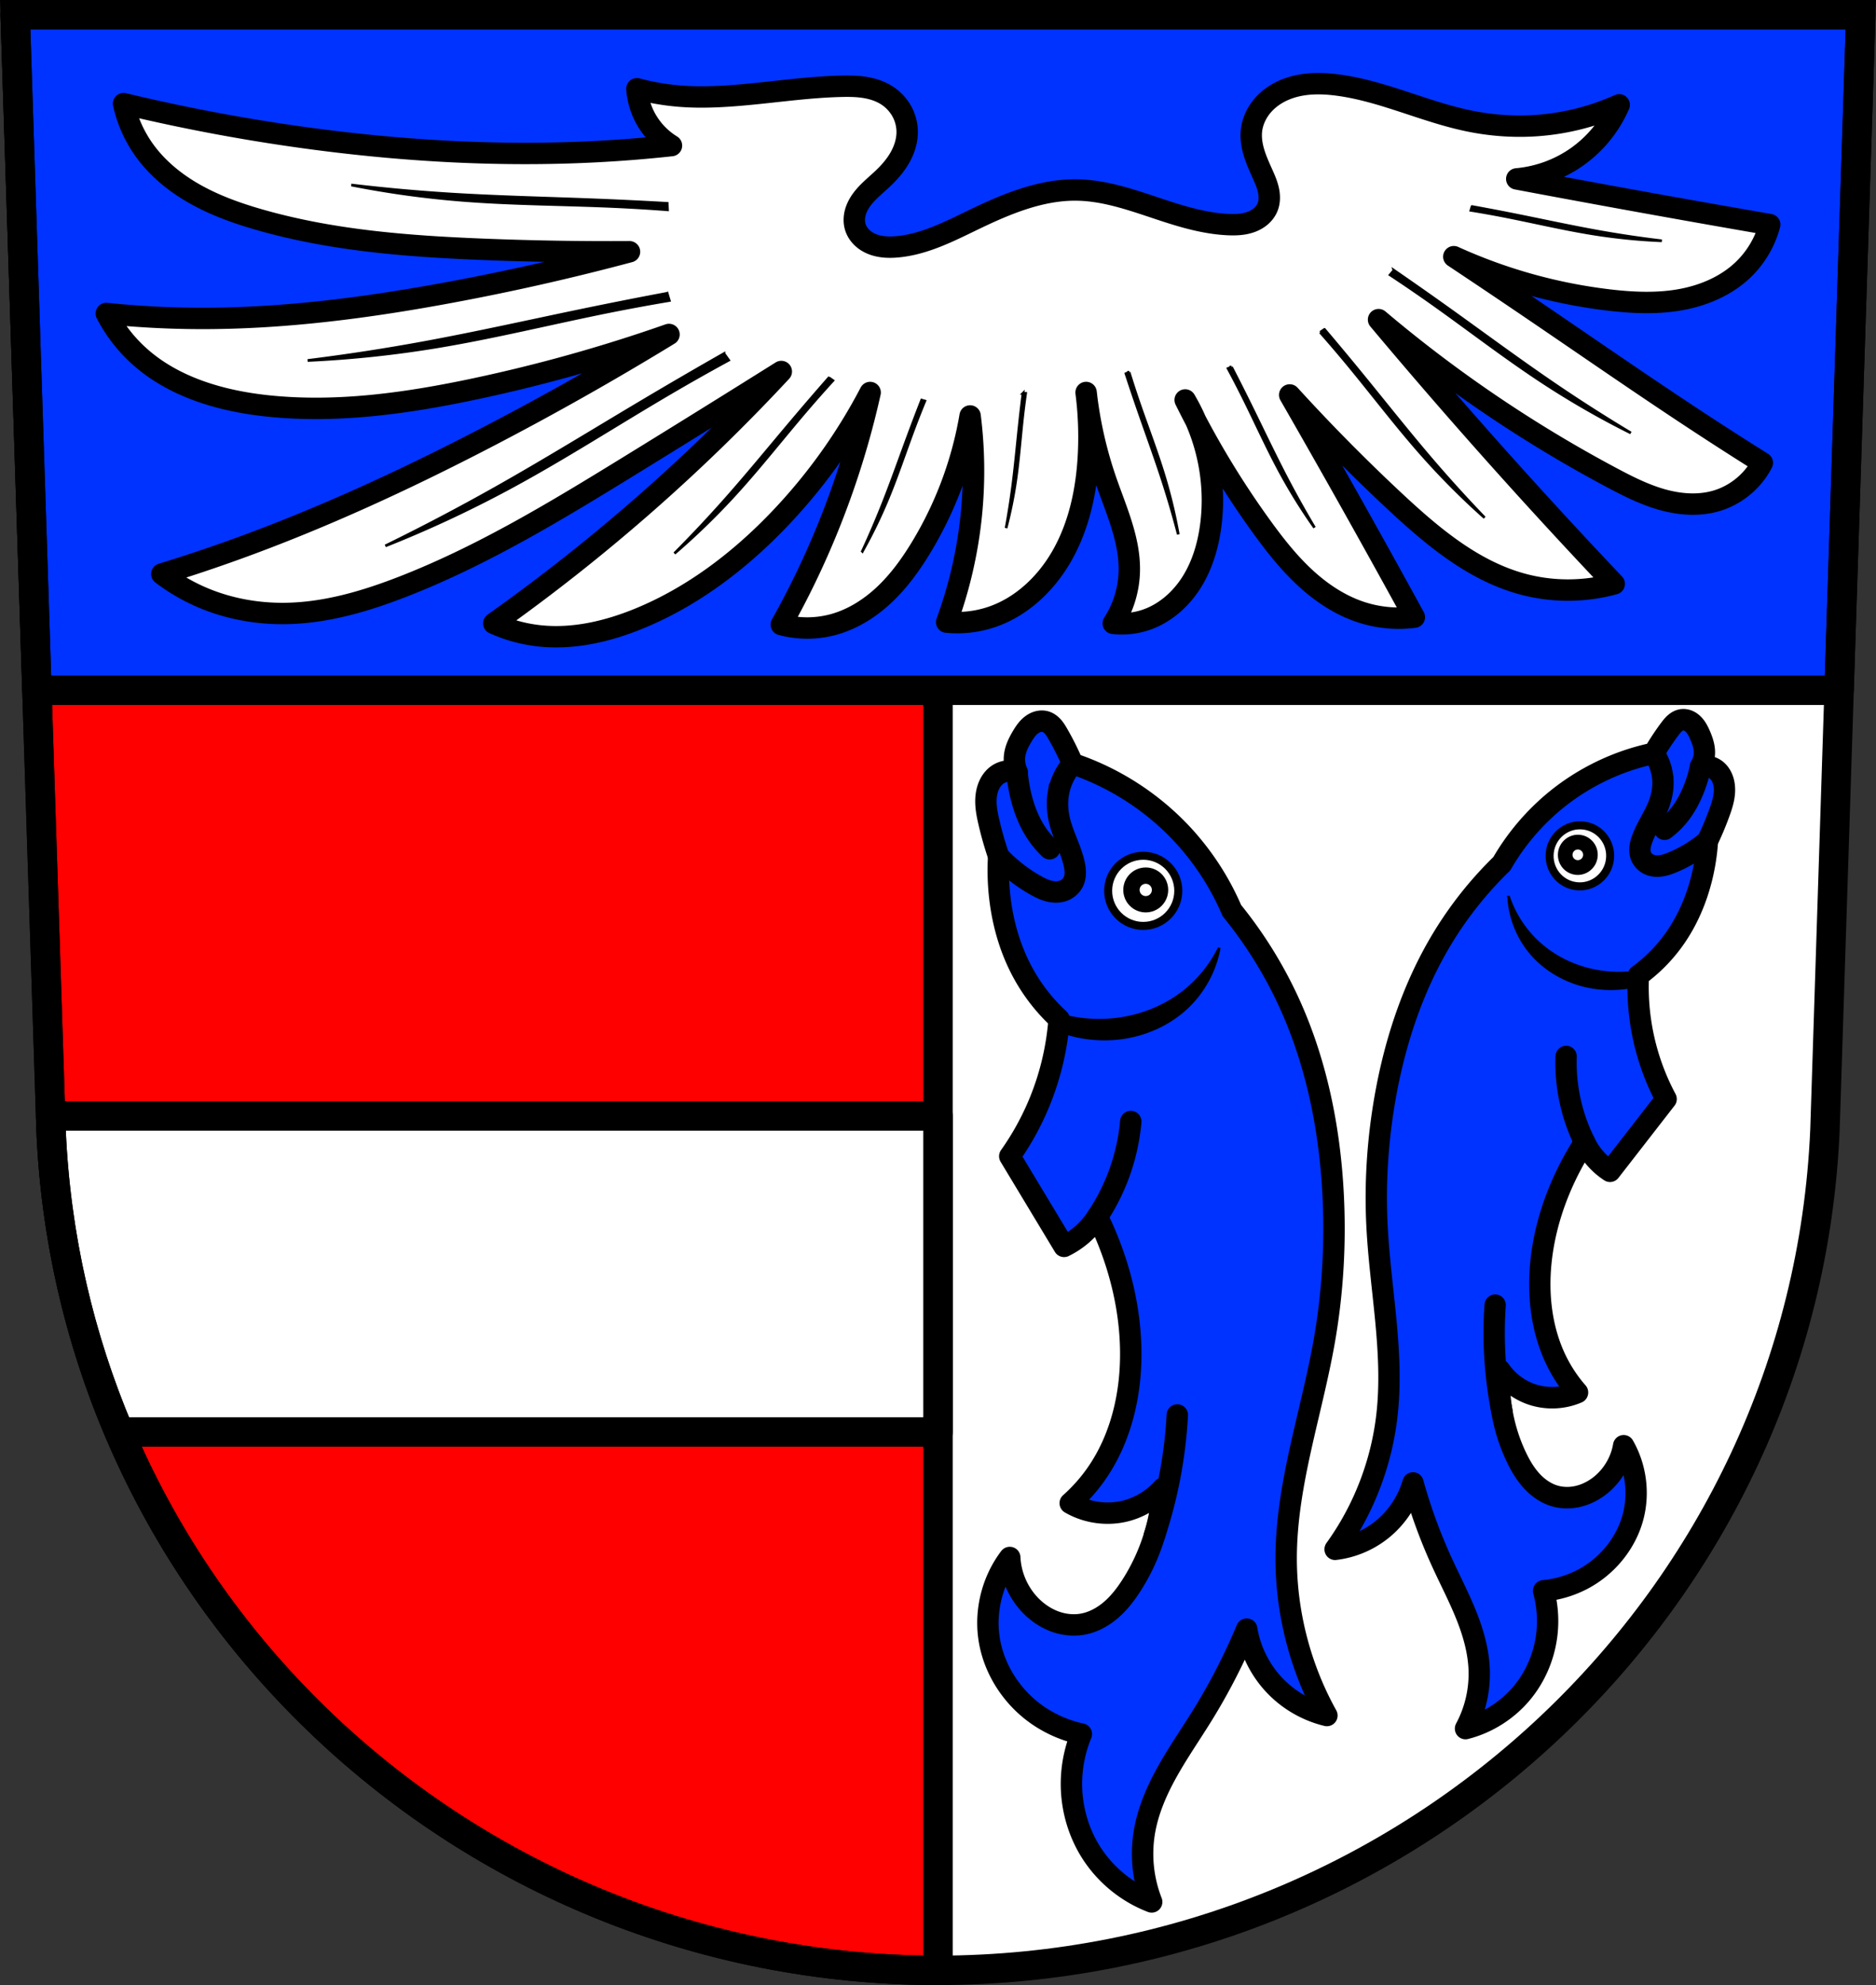 <svg xmlns="http://www.w3.org/2000/svg" width="701.33" height="741.77" viewBox="0 0 701.334 741.769" xmlns:xlink="http://www.w3.org/1999/xlink"><rect x="0" y="0" width="701.334" height="741.769" fill="#333333" stroke="none"/><path d="m5.678 5.499 13.398 416.62c7.415 175.25 153.92 314.05 331.59 314.14 177.51-.215 324.07-139.06 331.59-314.14l13.398-416.62h-344.98z" fill="#fff" fill-rule="evenodd"/><g stroke="#000"><g stroke-width="11"><g stroke-linejoin="round" stroke-linecap="round"><path d="m5.68 5.5 13.398 416.62c7.415 175.25 153.92 314.05 331.59 314.14V5.49H5.678z" fill="red"/><path d="m5.68 5.5 8.117 252.42h673.74L695.654 5.5H5.674z" fill="#03f"/><path d="m18.914 417 .164 5.125c1.691 39.96 10.633 78.02 25.508 112.97h306.08v-118.1H18.916z" fill="#fff"/></g><path d="m5.678 5.499 13.398 416.62c7.415 175.25 153.92 314.05 331.59 314.14 177.51-.215 324.07-139.06 331.59-314.14l13.398-416.62h-344.98z" fill="none"/></g><g fill-rule="evenodd"><path d="M238.11 33.18a27.217 27.217 0 0 0 2.768 10.149 27.284 27.284 0 0 0 10.149 11.07 497.469 497.469 0 0 1-29.06 2.307c-34.483 1.721-69.1-.161-103.34-4.613a691.517 691.517 0 0 1-72.43-13.378 47.263 47.263 0 0 0 7.842 17.53c4.984 6.894 11.786 12.343 19.22 16.478 7.434 4.135 15.507 7.01 23.683 9.356 27.05 7.771 55.38 9.945 83.5 11.07 18.288.733 36.594 1.04 54.897.923a883.795 883.795 0 0 1-67.35 15.223c-30.903 5.728-62.22 9.814-93.65 9.688a352.207 352.207 0 0 1-34.599-1.845 56.256 56.256 0 0 0 11.533 15.223c13.149 12.287 31.457 17.56 49.36 19.375 25.744 2.611 51.727-1.089 77.04-6.458a586.393 586.393 0 0 0 72.43-20.298 1119.988 1119.988 0 0 1-67.814 38.29c-30.502 15.85-61.775 30.31-94.11 41.98a593.145 593.145 0 0 1-27.679 9.226 71.241 71.241 0 0 0 16.15 9.226c9.471 3.873 19.754 5.671 29.986 5.536 15.227-.201 30.1-4.606 44.29-10.149 29.579-11.56 56.907-28.11 83.96-44.748a7559.748 7559.748 0 0 0 57.2-35.521 697.964 697.964 0 0 1-107.487 94.11 55.805 55.805 0 0 0 16.607 4.613c12.844 1.491 25.868-1.544 37.828-6.458 20.04-8.234 37.651-21.678 52.59-37.37a208.018 208.018 0 0 0 33.676-47.05 318.98 318.98 0 0 1-15.685 50.28 319.48 319.48 0 0 1-17.53 36.444 37.356 37.356 0 0 0 19.375 0c7.171-1.938 13.65-6.02 19.07-11.1 5.416-5.084 9.822-11.157 13.688-17.5a140.21 140.21 0 0 0 18.453-49.36 164.31 164.31 0 0 1 .461 36.905 164.285 164.285 0 0 1-9.226 40.13 40.273 40.273 0 0 0 16.607-1.845c11.216-3.722 20.382-12.373 26.295-22.605 6.746-11.673 9.537-25.283 10.149-38.751.343-7.543.034-15.11-.923-22.605a153.092 153.092 0 0 0 7.381 32.754c3.849 11.178 9.07 22.319 8.765 34.14a37.674 37.674 0 0 1-5.997 19.375c4.185.482 8.478.005 12.456-1.384 7.05-2.462 12.926-7.733 16.891-14.06 3.965-6.328 6.119-13.663 7.098-21.07 2.134-16.13-1.286-32.945-9.551-46.962a330.584 330.584 0 0 0 28.465 47.21c4.896 6.769 10.08 13.384 16.195 19.07 6.117 5.69 13.228 10.452 21.17 13.04a45.422 45.422 0 0 0 19.837 1.845 4506.989 4506.989 0 0 0-46.597-83.036 690.818 690.818 0 0 0 39.21 39.673c13.955 13.02 29.12 25.832 47.52 30.908 11.253 3.105 23.346 3.105 34.599 0a2156.759 2156.759 0 0 1-35.06-37.828 2158.493 2158.493 0 0 1-53.05-60.894 496.401 496.401 0 0 0 87.19 59.05c5.997 3.191 12.11 6.277 18.64 8.141 6.532 1.864 13.569 2.455 20.11.624 7.471-2.09 13.982-7.401 17.53-14.301a1392.876 1392.876 0 0 1-24.45-15.685c-20.646-13.549-40.928-27.643-61.36-41.519a3503.585 3503.585 0 0 0-29.524-19.837 195.55 195.55 0 0 0 57.665 16.15c8.807 1.052 17.771 1.498 26.516.015 8.745-1.482 17.311-5.01 23.768-11.09a36.29 36.29 0 0 0 10.149-17.07 6371.32 6371.32 0 0 1-94.57-17.069 46.344 46.344 0 0 0 22.605-8.304 46.359 46.359 0 0 0 15.685-19.375 90.743 90.743 0 0 1-32.29 7.842c-8.03.43-16.11-.216-23.989-1.845-16.568-3.429-32.13-11.16-48.9-13.378-5.848-.773-11.903-.847-17.53.923-3.683 1.158-7.148 3.121-9.826 5.902-2.678 2.781-4.534 6.405-4.936 10.244-.293 2.798.178 5.633 1 8.322.825 2.689 1.999 5.256 3.148 7.824.883 1.973 1.759 3.968 2.212 6.081.453 2.113.459 4.377-.367 6.374-.548 1.325-1.448 2.492-2.541 3.42-1.093.928-2.375 1.62-3.726 2.1-2.702.96-5.631 1.071-8.495.938-8.04-.374-15.876-2.58-23.527-5.074-10.718-3.494-21.483-7.628-32.754-7.842-13.56-.258-26.534 5.182-38.751 11.07-9.167 4.419-18.467 9.233-28.602 10.149-3.119.282-6.342.171-9.26-.965-1.459-.568-2.827-1.392-3.954-2.479-1.127-1.087-2.01-2.44-2.47-3.937-.537-1.744-.487-3.64-.017-5.403.471-1.763 1.349-3.399 2.428-4.871 2.159-2.942 5.081-5.216 7.737-7.718 2.53-2.382 4.858-5.02 6.562-8.05 1.705-3.03 2.767-6.472 2.664-9.945a16.118 16.118 0 0 0-2.232-7.675 16.745 16.745 0 0 0-5.61-5.703c-2.5-1.543-5.37-2.415-8.275-2.852-2.905-.437-5.857-.451-8.793-.377-14.352.362-28.572 2.816-42.903 3.691-5.684.347-11.392.445-17.07 0a89.694 89.694 0 0 1-16.15-2.768z" fill="#fff" stroke-linejoin="round" stroke-width="8"/><path d="M131.34 69.13a361.816 361.816 0 0 0 41.824 5.744c18.708 1.464 37.497 1.469 56.24 2.303 6.72.299 13.435.704 20.14 1.215l-.111-2.4c-9.384-.534-18.772-.983-28.16-1.346-17.439-.674-34.892-1.051-52.31-2.121a659.01 659.01 0 0 1-37.625-3.395zm418.97 8.05-.416 1.41c4.047.655 8.08 1.373 12.11 2.156 11.225 2.183 22.355 4.864 33.646 6.668a219.838 219.838 0 0 0 25.611 2.564 400.281 400.281 0 0 1-22.781-3.359c-10.472-1.853-20.864-4.123-31.29-6.215a939.635 939.635 0 0 0-16.877-3.225zm-29.19 23.84-1.434 1.688a569.726 569.726 0 0 1 15.13 10.33c13.914 9.831 27.392 20.287 41.633 29.637a322.381 322.381 0 0 0 33.23 19.1 590.545 590.545 0 0 1-28.895-18.477c-13.09-8.919-25.824-18.361-38.709-27.58a1381.406 1381.406 0 0 0-20.955-14.701zm-271.71 8.58a1797.757 1797.757 0 0 0-31.969 6.316c-19.75 4.092-39.434 8.522-59.27 12.158a753.67 753.67 0 0 1-43.16 6.625 413.106 413.106 0 0 0 48.535-5.125c21.396-3.548 42.474-8.774 63.736-13.05a730.283 730.283 0 0 1 22.936-4.229l-.803-2.697zm245.73 13.49-1.568 1.078a490.37 490.37 0 0 1 10.238 11.977c9.342 11.289 18.18 23 27.904 33.965a279.5 279.5 0 0 0 23.295 23.332 507.929 507.929 0 0 1-19.838-21.836c-8.867-10.349-17.312-21.05-25.938-31.6a1219.182 1219.182 0 0 0-14.09-16.916zm-224.49 9.05a1881.932 1881.932 0 0 0-29.994 17.438c-18.463 10.964-36.74 22.248-55.45 32.783a801.77 801.77 0 0 1-41.15 21.623 438.752 438.752 0 0 0 47.08-21.971c20.309-10.985 39.716-23.553 59.64-35.22a775.405 775.405 0 0 1 21.623-12.207l-1.744-2.441zm189.75 5.04-1.285.514a359.431 359.431 0 0 1 5.314 10.217c4.791 9.58 9.156 19.378 14.27 28.789a204.563 204.563 0 0 0 12.727 20.449 372.991 372.991 0 0 1-10.518-18.818c-4.607-8.832-8.859-17.844-13.262-26.779a873.615 873.615 0 0 0-7.246-14.371zm-38.29 1.906-1.172.537a815.202 815.202 0 0 0 4.809 14.264c3.057 8.8 6.262 17.549 9.117 26.416a351.329 351.329 0 0 1 5.631 19.377 192.86 192.86 0 0 0-5.279-21.934c-2.91-9.585-6.562-18.927-9.793-28.408a340.841 340.841 0 0 1-3.313-10.252zm-112.21 2.078a1128.227 1128.227 0 0 0-13.604 15.787c-8.328 9.85-16.488 19.845-25.04 29.5a477.859 477.859 0 0 1-19.12 20.355 263.14 263.14 0 0 0 22.412-21.717c9.372-10.224 17.92-21.17 26.938-31.707a465.419 465.419 0 0 1 9.879-11.176l-1.469-1.043zm72.54 5.807c-.498 4-.961 8.01-1.389 12.02-.795 7.446-1.469 14.905-2.426 22.332a295.516 295.516 0 0 1-2.508 16 161.98 161.98 0 0 0 3.596-17.725c1.157-7.968 1.716-16.01 2.615-24.01.322-2.867.689-5.73 1.098-8.586l-.986-.031zm-37.879 2.543a792.292 792.292 0 0 0-5.145 13.518c-3.108 8.396-6.073 16.847-9.371 25.17-2.379 6-4.93 11.939-7.648 17.797a185.282 185.282 0 0 0 9.459-19.461c3.696-8.889 6.694-18.05 10.09-27.06a324.9 324.9 0 0 1 3.803-9.627l-1.186-.34z"/></g></g><g transform="matrix(0 -1 -1 0 757.949 2831.94)"><g stroke="#000"><g fill-rule="evenodd"><g stroke-width="8"><path d="M2517.52 313.57a99.184 99.184 0 0 0-25.834-16.15 160.432 160.432 0 0 0-35.06-21.682c-22.12-10-46.34-14.863-70.58-16.15-18.344-.971-36.801.07-54.897 3.229-26.973 4.708-53.35 14.12-80.73 14.301-20.702.136-41.42-5.163-59.51-15.224a39.999 39.999 0 0 0 10.61 18.914c5.844 5.82 13.541 9.75 21.682 11.07a228.773 228.773 0 0 0-32.29 16.607c-6.98 4.323-13.732 9.02-20.898 13.03s-14.823 7.336-22.927 8.651a49.413 49.413 0 0 1-25.834-2.768c3.535 9.241 10.11 17.291 18.453 22.605 7.919 5.04 17.371 7.602 26.756 7.381 6-.141 11.979-1.399 17.53-3.691a45.499 45.499 0 0 0 6.92 16.15c6.75 9.867 17.669 16.908 29.524 18.453 10.357 1.35 21.2-1.531 29.524-7.842-6.901-.31-13.644-3.344-18.453-8.304-2.408-2.483-4.347-5.442-5.514-8.698-1.168-3.256-1.549-6.811-.944-10.216.709-3.994 2.748-7.674 5.409-10.735 2.661-3.061 5.93-5.541 9.353-7.717 10.745-6.833 23.267-10.847 35.983-11.533a27.87 27.87 0 0 0-8.304 13.378c-1.933 7.06-.913 14.889 2.768 21.22a62.757 62.757 0 0 1 11.533-10.149c12.226-8.343 27.18-12.13 41.98-12.456 12.827-.285 25.662 1.921 37.828 5.997a126.324 126.324 0 0 1 15.685 6.458 30.793 30.793 0 0 0-11.071 12.456l33.676 20.298a101.81 101.81 0 0 1 21.22-11.533 101.835 101.835 0 0 1 29.986-6.92 67.734 67.734 0 0 0 17.07 13.378c8.658 4.772 18.323 7.604 28.14 8.765 5.201.615 10.457.77 15.685.461a128.07 128.07 0 0 0 12.917 3.691c2.211.508 4.446.958 6.712 1.055 2.266.097 4.577-.172 6.666-1.055 1.636-.692 3.132-1.775 4.152-3.229 1.481-2.113 1.838-4.969.923-7.381 2.01.91 4.276 1.234 6.458.923 2.476-.353 4.769-1.491 6.92-2.768 1.605-.953 3.19-2.02 4.32-3.508.565-.743 1.01-1.586 1.238-2.491.231-.904.244-1.872-.023-2.766-.318-1.069-1.019-1.993-1.851-2.736-.832-.743-1.796-1.32-2.762-1.877a104.559 104.559 0 0 0-11.07-5.536c-5.595-16.697-15.746-31.842-29.06-43.36z" fill="#03f" stroke-linejoin="round" id="a"/><g fill="none" stroke-linecap="round"><path d="M2258.11 326.4a170.88 170.88 0 0 1 45.106-8.581" id="b"/><path d="M2377.28 347.71a76.641 76.641 0 0 1 16.434-8.266 76.708 76.708 0 0 1 19.14-4.227" id="c"/></g></g><path d="M2446.67 361.82a48.707 48.707 0 0 1-2.735-21.63c.978-9.66 4.992-19.07 11.685-26.11 5.874-6.172 13.743-10.416 22.13-11.934a47.549 47.549 0 0 0-16.907 13.923c-5.293 6.984-8.582 15.425-9.697 24.12a54.2 54.2 0 0 0 1.989 22.874l-6.464-1.243z"/></g><g stroke-linejoin="round" stroke-linecap="round" stroke-width="3"><circle cx="2499.07" cy="330.56" r="13.11" fill="#fff"/><circle cx="2499.4" cy="329.62" r="6.898"/></g></g><circle cx="2499.4" cy="329.62" r="2.298" fill="#fff"/><g fill="none" fill-rule="evenodd" stroke="#000" stroke-linecap="round" stroke-width="8"><path d="M2543.36 377.7a55.102 55.102 0 0 1-10.907-1.953c-3.832-1.093-7.56-2.612-10.94-4.724a34.746 34.746 0 0 1-6.713-5.47" stroke-linejoin="round" id="d"/><path d="M2511.99 384.62a57.406 57.406 0 0 1-10.864-13.845c-.896-1.598-1.722-3.256-2.165-5.03-.442-1.778-.481-3.698.176-5.408.625-1.629 1.89-3.01 3.481-3.729 1-.45 2.106-.636 3.204-.642 1.097-.007 2.189.161 3.261.394 5.564 1.206 10.628 4.128 16.16 5.47 3.247.787 6.645 1.016 9.945.497a22.55 22.55 0 0 0 11.401-5.381" id="e"/></g></g><g transform="matrix(.106 -.864 .857 .104 42.44 2444.62)"><g stroke="#000"><g fill-rule="evenodd"><g stroke-width="9.228"><use xlink:href="#a"/><g fill="none" stroke-linecap="round"><use xlink:href="#b"/><use xlink:href="#c"/></g></g><path d="M2446.67 361.82a48.707 48.707 0 0 1-2.735-21.63c.978-9.66 4.992-19.07 11.685-26.11 5.874-6.172 13.743-10.416 22.13-11.934a47.549 47.549 0 0 0-16.907 13.923c-5.293 6.984-8.582 15.425-9.697 24.12a54.2 54.2 0 0 0 1.989 22.874l-6.464-1.243z" stroke-width="1.153"/></g><g stroke-linejoin="round" stroke-linecap="round" stroke-width="3.46"><circle cx="2499.07" cy="330.56" r="13.11" fill="#fff"/><circle cx="2499.4" cy="329.62" r="6.898"/></g></g><circle cx="2499.4" cy="329.62" r="2.298" fill="#fff"/><g fill="none" fill-rule="evenodd" stroke="#000" stroke-linecap="round" stroke-width="9.228"><use xlink:href="#d"/><use xlink:href="#e"/></g></g></svg>